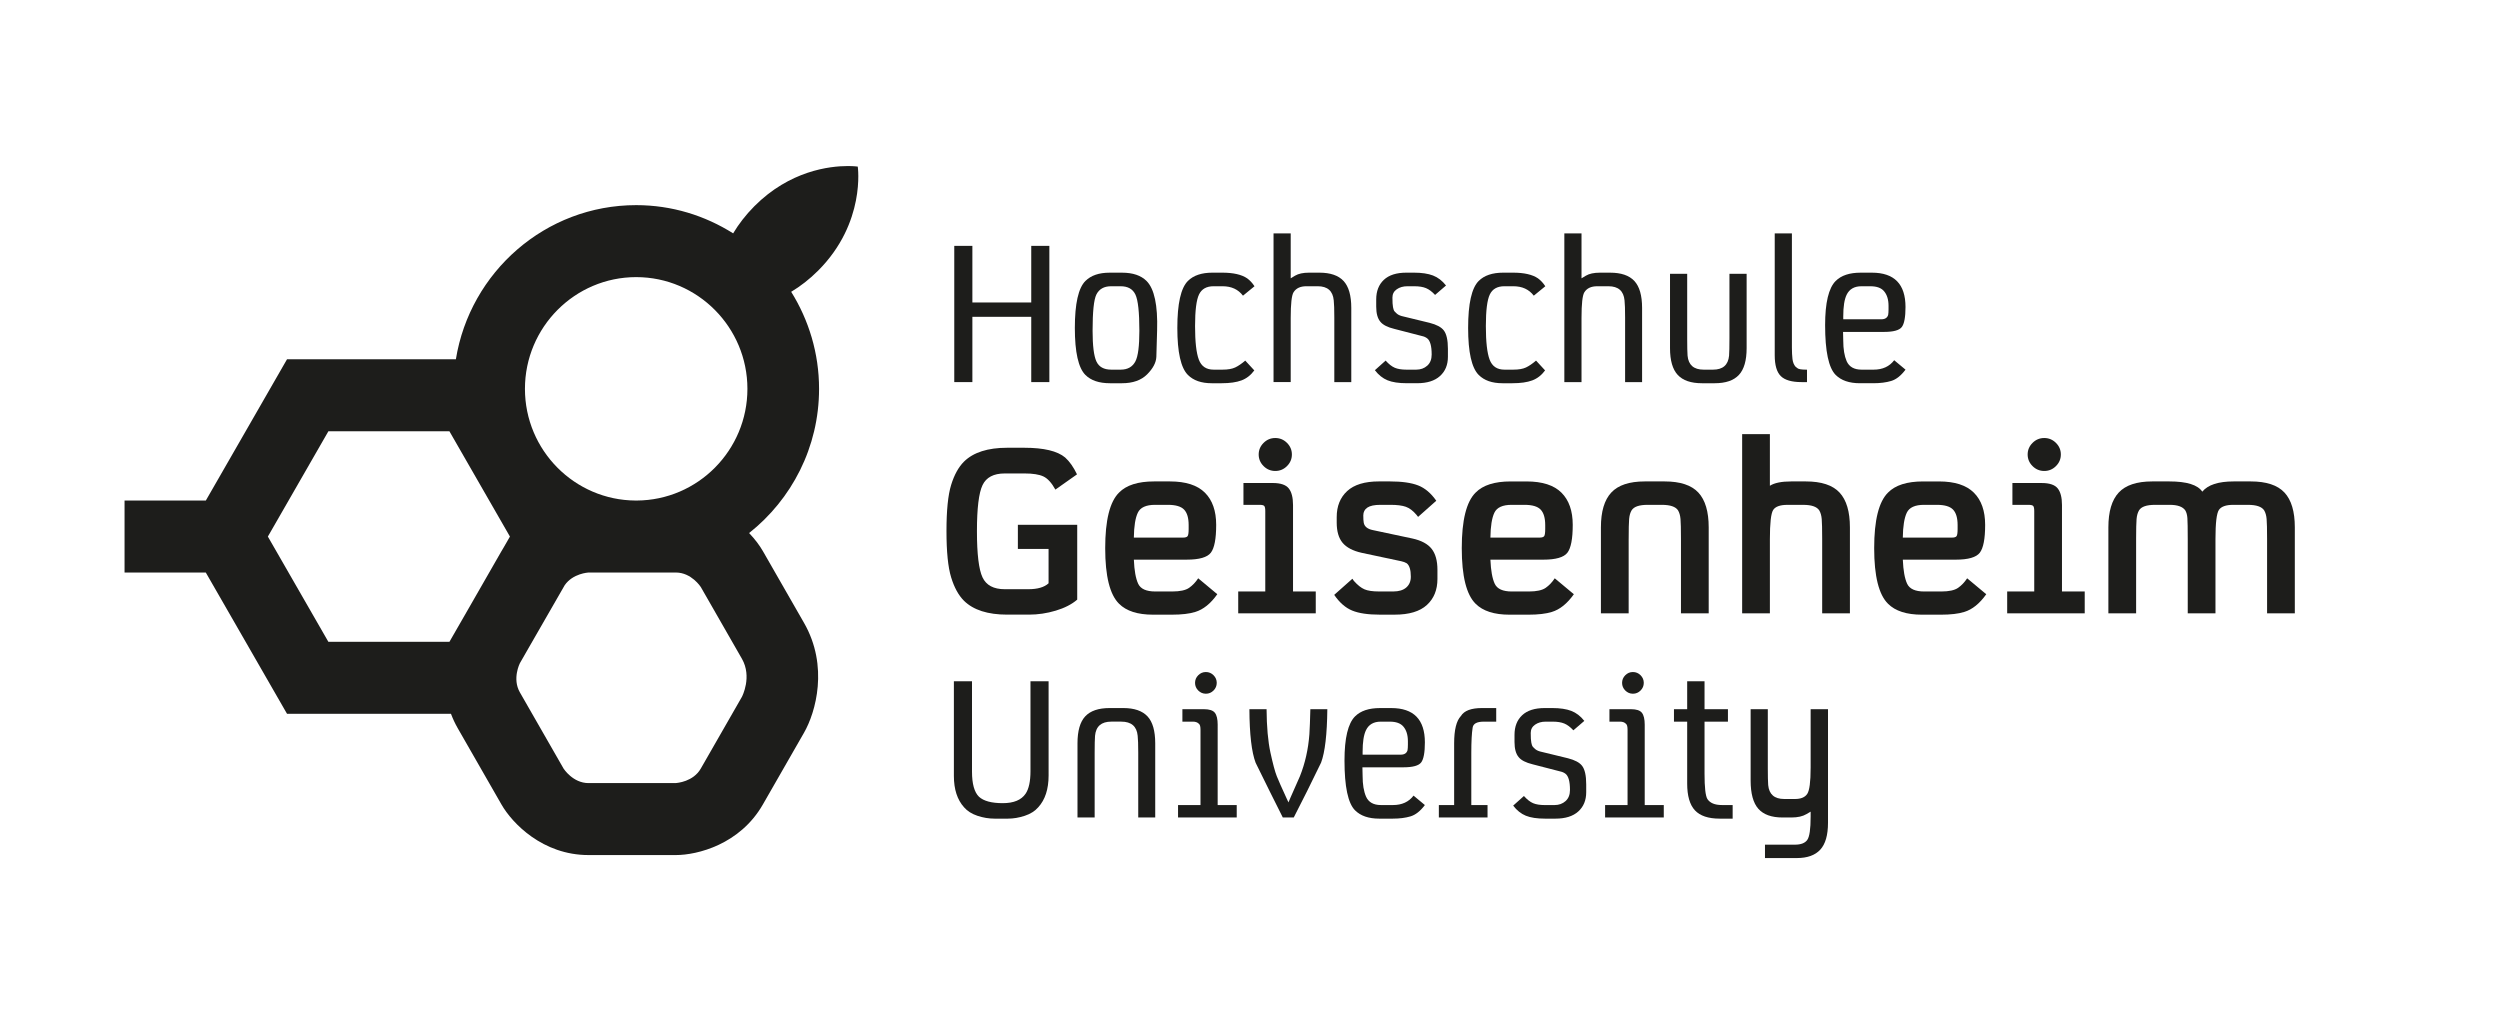 <?xml version="1.0" encoding="utf-8"?>
<!-- Generator: Adobe Illustrator 16.0.0, SVG Export Plug-In . SVG Version: 6.00 Build 0)  -->
<!DOCTYPE svg PUBLIC "-//W3C//DTD SVG 1.1//EN" "http://www.w3.org/Graphics/SVG/1.1/DTD/svg11.dtd">
<svg version="1.1" id="Ebene_1" xmlns="http://www.w3.org/2000/svg" xmlns:xlink="http://www.w3.org/1999/xlink" x="0px" y="0px"
	 width="238.562px" height="97.587px" viewBox="0 0 238.562 97.587" enable-background="new 0 0 238.562 97.587"
	 xml:space="preserve">
<g>
	<path fill="#1D1D1B" d="M78.085,25.81c4.553-4.572,3.767-9.913,3.767-9.913s-0.35-0.052-0.947-0.052
		c-1.73,0-5.537,0.436-8.921,3.835c-0.84,0.845-1.499,1.715-2.014,2.573c-0.003,0.005-0.006,0.011-0.009,0.016
		c-2.687-1.697-5.853-2.694-9.254-2.694c-8.666,0-15.855,6.383-17.205,14.71h-0.021H27.388l-7.747,13.479h-7.756v6.868h7.752
		l7.75,13.48h15.646c0.172,0.461,0.386,0.924,0.649,1.383l4.17,7.273c1.027,1.791,3.932,4.826,8.308,4.826h8.33
		c2.058,0,6.125-1.018,8.306-4.826l3.927-6.848c1.117-1.945,2.374-6.348,0-10.484l-3.927-6.85c-0.289-0.504-0.726-1.105-1.302-1.709
		c-0.003-0.004-0.007-0.007-0.011-0.011c4.058-3.212,6.676-8.181,6.676-13.762c0-3.401-0.985-6.569-2.661-9.26
		c0.005-0.003,0.011-0.006,0.017-0.009C76.373,27.319,77.242,26.656,78.085,25.81z M60.708,26.444c2.931,0,5.587,1.199,7.51,3.135
		c0.001,0.007,0.001,0.012,0.001,0.012s0.005,0,0.011,0.001c1.91,1.929,3.092,4.585,3.092,7.514c0,5.859-4.73,10.626-10.557,10.658
		H60.65c-5.826-0.032-10.557-4.799-10.557-10.658C50.093,31.227,54.855,26.444,60.708,26.444z M25.561,51.202l5.775-10.048h11.549
		l5.775,10.048l-0.606,1.054c-0.067,0.109-0.134,0.219-0.198,0.332l-3.28,5.719l-1.69,2.939H31.335L25.561,51.202z M70.799,66.494
		l-3.928,6.85c-0.716,1.25-2.243,1.373-2.425,1.383h-8.285c-1.496,0-2.375-1.377-2.382-1.385l-4.17-7.273
		c-0.751-1.311-0.002-2.771,0-2.781l0.862-1.504l3.412-5.934c0.783-1.143,2.27-1.215,2.278-1.217h4.197h0.273
		c0.026,0,0.051,0.004,0.077,0.004s0.051-0.004,0.077-0.004h0.273h3.434c1.496,0,2.374,1.375,2.38,1.381l3.927,6.852
		C71.787,64.59,70.815,66.459,70.799,66.494z"/>
	<polygon fill="#1D1D1B" points="92.789,30.232 98.407,30.232 98.407,36.462 100.135,36.462 100.135,23.462 98.407,23.462 
		98.407,28.864 92.789,28.864 92.789,23.462 91.061,23.462 91.061,36.462 92.789,36.462 	"/>
	<path fill="#1D1D1B" d="M105.916,36.57h1.152c1.032,0,1.831-0.282,2.395-0.846c0.564-0.564,0.858-1.122,0.882-1.674l0.072-2.521
		c0.072-2.4-0.264-3.973-1.008-4.717c-0.528-0.528-1.309-0.792-2.341-0.792h-1.152h-0.036c-1.008,0-1.776,0.264-2.305,0.792
		c-0.672,0.672-1.008,2.167-1.008,4.483c0,2.316,0.336,3.811,1.008,4.483C104.104,36.306,104.884,36.57,105.916,36.57z
		 M104.62,28.108c0.264-0.528,0.732-0.792,1.404-0.792h0.918c0.684,0,1.152,0.264,1.404,0.792s0.378,1.681,0.378,3.457
		c0,1.464-0.126,2.437-0.378,2.917c-0.276,0.528-0.744,0.792-1.404,0.792h-0.9c-0.708,0-1.182-0.264-1.422-0.792
		c-0.24-0.528-0.36-1.5-0.36-2.917C104.26,29.752,104.379,28.6,104.62,28.108z"/>
	<path fill="#1D1D1B" d="M115.622,36.57h0.954c0.78,0,1.41-0.09,1.891-0.27s0.888-0.498,1.225-0.954l-0.864-0.937
		c-0.349,0.3-0.67,0.519-0.964,0.657s-0.693,0.207-1.197,0.207h-0.864c-0.696,0-1.164-0.318-1.404-0.954s-0.36-1.702-0.36-3.196
		c0-1.495,0.126-2.503,0.378-3.025c0.252-0.522,0.714-0.783,1.386-0.783h0.019h0.846c0.841,0,1.488,0.3,1.944,0.9l1.099-0.9
		c-0.204-0.313-0.438-0.564-0.702-0.756c-0.528-0.36-1.32-0.541-2.377-0.541h-0.918h-0.018c-1.032,0-1.813,0.264-2.341,0.792
		c-0.672,0.672-1.008,2.167-1.008,4.483c0,2.316,0.336,3.811,1.008,4.483C113.881,36.306,114.638,36.57,115.622,36.57z"/>
	<path fill="#1D1D1B" d="M127.325,36.462h1.621v-7.076c0-1.188-0.246-2.046-0.738-2.575s-1.261-0.792-2.305-0.792h-0.99
		c-0.564,0-1.009,0.096-1.333,0.288l-0.414,0.252v-4.286h-1.639v14.188h1.639v-6.14c0-1.333,0.09-2.143,0.271-2.431
		c0.24-0.384,0.647-0.576,1.224-0.576h1.081c0.937,0,1.446,0.45,1.53,1.35c0.036,0.312,0.054,0.853,0.054,1.621V36.462z"/>
	<path fill="#1D1D1B" d="M135.141,35.274h-0.937c-0.456,0-0.825-0.06-1.107-0.18c-0.281-0.12-0.572-0.348-0.873-0.685l-1.026,0.918
		c0.349,0.456,0.751,0.777,1.207,0.963s1.068,0.279,1.836,0.279h0.99c0.948,0,1.675-0.228,2.179-0.684
		c0.505-0.456,0.757-1.068,0.757-1.836v-0.018v-0.738c0-0.84-0.133-1.428-0.396-1.765c-0.24-0.312-0.69-0.552-1.351-0.72
		l-2.665-0.648c-0.216-0.06-0.384-0.15-0.504-0.27c-0.12-0.108-0.195-0.189-0.225-0.243c-0.03-0.054-0.063-0.168-0.1-0.342
		c-0.036-0.174-0.054-0.477-0.054-0.909c0-0.336,0.138-0.6,0.414-0.792c0.276-0.192,0.612-0.288,1.009-0.288h0.666
		c0.456,0,0.828,0.06,1.116,0.18s0.576,0.336,0.864,0.648l1.044-0.9c-0.36-0.456-0.774-0.774-1.242-0.954
		c-0.468-0.18-1.074-0.271-1.818-0.271h-0.721c-0.948,0-1.665,0.229-2.151,0.685s-0.729,1.08-0.729,1.873v0.684
		c0,0.648,0.133,1.128,0.396,1.44c0.24,0.3,0.685,0.528,1.332,0.684l2.647,0.684c0.18,0.036,0.342,0.108,0.486,0.216
		c0.287,0.216,0.432,0.732,0.432,1.548c0,0.456-0.141,0.811-0.423,1.063S135.561,35.274,135.141,35.274z"/>
	<path fill="#1D1D1B" d="M143.37,36.57h0.954c0.78,0,1.411-0.09,1.891-0.27c0.48-0.18,0.889-0.498,1.225-0.954l-0.864-0.937
		c-0.348,0.3-0.669,0.519-0.963,0.657s-0.693,0.207-1.197,0.207h-0.864c-0.696,0-1.165-0.318-1.404-0.954
		c-0.24-0.636-0.36-1.702-0.36-3.196c0-1.495,0.126-2.503,0.378-3.025c0.252-0.522,0.714-0.783,1.387-0.783h0.018h0.847
		c0.84,0,1.488,0.3,1.944,0.9l1.099-0.9c-0.204-0.313-0.438-0.564-0.702-0.756c-0.528-0.36-1.321-0.541-2.377-0.541h-0.919h-0.018
		c-1.032,0-1.813,0.264-2.341,0.792c-0.672,0.672-1.008,2.167-1.008,4.483c0,2.316,0.336,3.811,1.008,4.483
		C141.63,36.306,142.386,36.57,143.37,36.57z"/>
	<path fill="#1D1D1B" d="M155.021,28.666c0.036,0.312,0.054,0.853,0.054,1.621v6.176h1.621v-7.076c0-1.188-0.246-2.046-0.738-2.575
		s-1.261-0.792-2.305-0.792h-0.99c-0.564,0-1.009,0.096-1.333,0.288l-0.414,0.252v-4.286h-1.639v14.188h1.639v-6.14
		c0-1.333,0.09-2.143,0.271-2.431c0.24-0.384,0.648-0.576,1.225-0.576h1.08C154.426,27.316,154.937,27.766,155.021,28.666z"/>
	<path fill="#1D1D1B" d="M166.671,26.127h-1.639v6.194c0,0.768-0.012,1.308-0.036,1.621c-0.084,0.888-0.594,1.332-1.53,1.332h-0.9
		c-0.937,0-1.446-0.444-1.53-1.332c-0.024-0.313-0.036-0.853-0.036-1.621v-6.194h-1.639v7.094c0,1.177,0.246,2.029,0.738,2.557
		c0.492,0.528,1.261,0.792,2.305,0.792h1.225c1.044,0,1.813-0.264,2.305-0.792c0.492-0.528,0.738-1.38,0.738-2.557V26.127z"/>
	<path fill="#1D1D1B" d="M171.911,36.462h0.522v-1.188h-0.09c-0.444,0-0.721-0.048-0.828-0.144l-0.181-0.144
		c-0.155-0.18-0.252-0.423-0.288-0.729c-0.035-0.306-0.054-0.675-0.054-1.107V22.274h-1.639v11.632c0,0.936,0.192,1.596,0.576,1.98
		C170.315,36.271,170.976,36.462,171.911,36.462z"/>
	<path fill="#1D1D1B" d="M181.833,35.274l-1.08-0.9c-0.456,0.601-1.11,0.9-1.963,0.9h-1.152c-0.708,0-1.183-0.27-1.423-0.81
		c-0.216-0.504-0.323-1.158-0.323-1.962l-0.019-0.829h3.907c0.9,0,1.468-0.156,1.701-0.468c0.234-0.312,0.352-0.948,0.352-1.908
		c0-2.185-1.068-3.277-3.205-3.277h-1.063h-0.018c-1.057,0-1.849,0.264-2.377,0.792c-0.672,0.672-1.008,2.077-1.008,4.213
		c0,2.497,0.336,4.081,1.008,4.753c0.528,0.528,1.297,0.792,2.305,0.792h1.297c0.647,0,1.212-0.072,1.692-0.216
		C180.944,36.21,181.4,35.85,181.833,35.274z M175.892,30.197c0-0.937,0.107-1.627,0.323-2.071c0.265-0.54,0.732-0.81,1.405-0.81
		h0.864c0.6,0,1.032,0.156,1.296,0.468c0.288,0.336,0.433,0.804,0.433,1.404v0.324c0,0.228-0.013,0.408-0.036,0.54
		c-0.084,0.276-0.301,0.415-0.648,0.415h-3.637V30.197z"/>
	<path fill="#1D1D1B" d="M97.13,52.385h2.929v3.276c-0.405,0.376-1.049,0.564-1.931,0.564h-2.256c-1.056,0-1.761-0.376-2.116-1.129
		c-0.354-0.752-0.532-2.22-0.532-4.404s0.177-3.649,0.532-4.395c0.354-0.745,1.06-1.117,2.116-1.117h1.909
		c0.781,0,1.375,0.094,1.779,0.282c0.405,0.188,0.789,0.607,1.15,1.258l2.062-1.454c-0.333-0.694-0.709-1.229-1.128-1.606
		c-0.738-0.622-2.04-0.933-3.906-0.933h-1.627c-1.852,0-3.226,0.441-4.123,1.323c-0.521,0.521-0.93,1.262-1.226,2.224
		c-0.297,0.962-0.445,2.43-0.445,4.405c0,1.975,0.148,3.446,0.445,4.415c0.296,0.97,0.705,1.715,1.226,2.235
		c0.896,0.883,2.271,1.323,4.123,1.323h2.083c0.853,0,1.703-0.126,2.549-0.38c0.846-0.253,1.53-0.604,2.05-1.052v-7.139H97.13
		V52.385z"/>
	<path fill="#1D1D1B" d="M116.161,56.703l-1.823-1.52c-0.246,0.376-0.536,0.68-0.868,0.912c-0.333,0.23-0.868,0.347-1.605,0.347
		h-1.627c-0.854,0-1.396-0.246-1.627-0.737c-0.231-0.492-0.369-1.259-0.412-2.301h5.056c1.186,0,1.949-0.221,2.289-0.661
		c0.34-0.441,0.51-1.327,0.51-2.658c0-1.332-0.358-2.355-1.075-3.071c-0.716-0.716-1.826-1.074-3.331-1.074h-1.519
		c-1.534,0-2.647,0.354-3.342,1.063c-0.882,0.868-1.323,2.637-1.323,5.305c0,2.669,0.441,4.438,1.323,5.306
		c0.694,0.694,1.772,1.041,3.233,1.041h1.801c0.94,0,1.685-0.087,2.235-0.26C114.823,58.164,115.524,57.6,116.161,56.703z
		 M108.577,48.923c0.239-0.499,0.785-0.749,1.638-0.749h1.237c0.738,0,1.251,0.152,1.541,0.456c0.29,0.305,0.434,0.796,0.434,1.476
		v0.369c0,0.361-0.032,0.589-0.098,0.683c-0.065,0.095-0.213,0.142-0.445,0.142h-4.687
		C108.212,50.215,108.339,49.422,108.577,48.923z"/>
	<path fill="#1D1D1B" d="M125.557,56.442h-2.17v-8.246c0-0.724-0.138-1.255-0.412-1.595c-0.275-0.34-0.781-0.51-1.519-0.51h-2.8
		v2.083h1.541c0.231,0,0.38,0.036,0.444,0.109c0.065,0.072,0.098,0.231,0.098,0.477v7.682h-2.582v2.083h7.399V56.442z"/>
	<path fill="#1D1D1B" d="M121.694,44.942c0.434,0,0.807-0.155,1.117-0.466c0.312-0.311,0.467-0.68,0.467-1.107
		s-0.155-0.795-0.467-1.106c-0.311-0.311-0.684-0.466-1.117-0.466s-0.807,0.155-1.117,0.466c-0.312,0.311-0.467,0.68-0.467,1.106
		s0.155,0.796,0.467,1.107C120.888,44.787,121.261,44.942,121.694,44.942z"/>
	<path fill="#1D1D1B" d="M134.778,51.387l-3.775-0.803c-0.506-0.102-0.795-0.333-0.867-0.695c-0.029-0.145-0.044-0.38-0.044-0.705
		s0.13-0.575,0.391-0.749c0.261-0.174,0.673-0.261,1.237-0.261h0.976c0.622,0,1.107,0.062,1.454,0.185
		c0.348,0.123,0.688,0.38,1.02,0.771c0.015,0.028,0.036,0.057,0.065,0.086s0.058,0.065,0.087,0.108l1.735-1.541
		c-0.506-0.723-1.085-1.211-1.735-1.464c-0.651-0.253-1.548-0.38-2.69-0.38h-1.042c-1.359,0-2.372,0.308-3.037,0.922
		c-0.666,0.615-0.998,1.443-0.998,2.485v0.52c0,0.84,0.188,1.484,0.563,1.932s0.984,0.767,1.823,0.955l3.775,0.803
		c0.202,0.043,0.376,0.108,0.521,0.195c0.261,0.202,0.391,0.629,0.391,1.28c0,0.434-0.145,0.777-0.434,1.03
		c-0.29,0.253-0.702,0.38-1.237,0.38h-1.367c-0.607,0-1.07-0.068-1.389-0.206s-0.65-0.401-0.998-0.792
		c-0.015-0.029-0.036-0.058-0.064-0.087c-0.029-0.029-0.059-0.072-0.087-0.13l-1.736,1.54c0.507,0.738,1.078,1.237,1.714,1.497
		c0.637,0.261,1.512,0.391,2.626,0.391h1.432c1.375,0,2.398-0.307,3.07-0.922c0.673-0.615,1.009-1.443,1.009-2.484v-0.868
		c0-0.868-0.184-1.537-0.553-2.007S135.632,51.574,134.778,51.387z"/>
	<path fill="#1D1D1B" d="M148.08,58.396c0.768-0.231,1.469-0.796,2.105-1.692l-1.823-1.52c-0.246,0.376-0.535,0.68-0.867,0.912
		c-0.333,0.23-0.868,0.347-1.606,0.347h-1.627c-0.854,0-1.396-0.246-1.627-0.737c-0.231-0.492-0.369-1.259-0.413-2.301h5.056
		c1.187,0,1.949-0.221,2.289-0.661c0.341-0.441,0.511-1.327,0.511-2.658c0-1.332-0.358-2.355-1.074-3.071
		c-0.716-0.716-1.826-1.074-3.331-1.074h-1.519c-1.533,0-2.647,0.354-3.342,1.063c-0.882,0.868-1.323,2.637-1.323,5.305
		c0,2.669,0.441,4.438,1.323,5.306c0.694,0.694,1.772,1.041,3.233,1.041h1.801C146.786,58.655,147.531,58.568,148.08,58.396z
		 M142.602,48.923c0.239-0.499,0.785-0.749,1.639-0.749h1.236c0.738,0,1.251,0.152,1.541,0.456c0.289,0.305,0.434,0.796,0.434,1.476
		v0.369c0,0.361-0.032,0.589-0.098,0.683c-0.065,0.095-0.213,0.142-0.444,0.142h-4.688
		C142.236,50.215,142.363,49.422,142.602,48.923z"/>
	<path fill="#1D1D1B" d="M155.416,51.408c0-0.911,0.015-1.538,0.043-1.877c0.029-0.34,0.108-0.618,0.239-0.835
		c0.217-0.347,0.723-0.521,1.519-0.521h1.367c0.795,0,1.309,0.174,1.54,0.521c0.131,0.217,0.21,0.495,0.239,0.835
		c0.028,0.34,0.043,0.966,0.043,1.877v7.117h2.647v-8.201c0-1.505-0.329-2.612-0.987-3.321c-0.658-0.709-1.732-1.063-3.223-1.063
		h-1.888c-1.475,0-2.542,0.354-3.2,1.063c-0.658,0.708-0.987,1.815-0.987,3.321v8.201h2.647V51.408z"/>
	<path fill="#1D1D1B" d="M172.319,45.94h-1.389c-0.926,0-1.605,0.138-2.039,0.413v-4.926h-2.647v17.099h2.647v-7.074
		c0-1.534,0.104-2.462,0.314-2.788c0.21-0.325,0.662-0.488,1.356-0.488h1.519c0.781,0,1.287,0.174,1.519,0.521
		c0.131,0.217,0.21,0.495,0.239,0.835c0.028,0.34,0.043,0.966,0.043,1.877v7.117h2.647v-8.201c0-1.505-0.329-2.612-0.987-3.321
		C174.884,46.294,173.81,45.94,172.319,45.94z"/>
	<path fill="#1D1D1B" d="M186.849,56.096c-0.333,0.23-0.868,0.347-1.606,0.347h-1.627c-0.854,0-1.396-0.246-1.627-0.737
		c-0.231-0.492-0.369-1.259-0.413-2.301h5.056c1.187,0,1.949-0.221,2.289-0.661c0.341-0.441,0.511-1.327,0.511-2.658
		c0-1.332-0.358-2.355-1.074-3.071c-0.716-0.716-1.826-1.074-3.331-1.074h-1.519c-1.533,0-2.647,0.354-3.342,1.063
		c-0.882,0.868-1.323,2.637-1.323,5.305c0,2.669,0.441,4.438,1.323,5.306c0.694,0.694,1.772,1.041,3.233,1.041h1.801
		c0.94,0,1.686-0.087,2.234-0.26c0.768-0.231,1.469-0.796,2.105-1.692l-1.823-1.52C187.47,55.56,187.181,55.863,186.849,56.096z
		 M181.955,48.923c0.239-0.499,0.785-0.749,1.639-0.749h1.236c0.738,0,1.251,0.152,1.541,0.456c0.289,0.305,0.434,0.796,0.434,1.476
		v0.369c0,0.361-0.032,0.589-0.098,0.683c-0.065,0.095-0.213,0.142-0.444,0.142h-4.688C181.59,50.215,181.717,49.422,181.955,48.923
		z"/>
	<path fill="#1D1D1B" d="M196.765,48.197c0-0.724-0.138-1.255-0.412-1.595c-0.275-0.34-0.781-0.51-1.519-0.51h-2.8v2.083h1.541
		c0.231,0,0.38,0.036,0.444,0.109c0.065,0.072,0.098,0.231,0.098,0.477v7.682h-2.582v2.083h7.399v-2.083h-2.17V48.197z"/>
	<path fill="#1D1D1B" d="M195.072,44.942c0.434,0,0.807-0.155,1.117-0.466c0.312-0.311,0.467-0.68,0.467-1.107
		s-0.155-0.795-0.467-1.106c-0.311-0.311-0.684-0.466-1.117-0.466s-0.807,0.155-1.117,0.466c-0.312,0.311-0.467,0.68-0.467,1.106
		s0.155,0.796,0.467,1.107C194.266,44.787,194.639,44.942,195.072,44.942z"/>
	<path fill="#1D1D1B" d="M217.997,47.003c-0.658-0.709-1.732-1.063-3.223-1.063h-1.627c-1.461,0-2.459,0.326-2.994,0.977
		c-0.435-0.651-1.483-0.977-3.146-0.977h-1.628c-1.475,0-2.542,0.354-3.2,1.063c-0.658,0.708-0.987,1.815-0.987,3.321v8.201h2.647
		v-7.117c0-0.911,0.015-1.538,0.043-1.877c0.029-0.34,0.108-0.618,0.239-0.835c0.217-0.347,0.723-0.521,1.519-0.521h1.41
		c0.738,0,1.229,0.174,1.476,0.521c0.116,0.188,0.185,0.438,0.206,0.749c0.021,0.311,0.033,0.973,0.033,1.985v7.096h2.646V51.43
		c0-1.519,0.108-2.441,0.325-2.767c0.218-0.325,0.673-0.488,1.367-0.488h1.41c0.796,0,1.31,0.174,1.541,0.521
		c0.13,0.217,0.21,0.495,0.238,0.835c0.029,0.34,0.044,0.966,0.044,1.877v7.117h2.647v-8.201
		C218.984,48.819,218.655,47.712,217.997,47.003z"/>
	<path fill="#1D1D1B" d="M98.334,73.563c0,0.996-0.156,1.723-0.468,2.179c-0.408,0.6-1.134,0.9-2.178,0.9
		c-1.068,0-1.825-0.204-2.269-0.612c-0.444-0.433-0.666-1.23-0.666-2.395v-0.072V65.01h-1.729v9.039
		c0,1.272,0.324,2.269,0.972,2.988c0.312,0.36,0.738,0.631,1.278,0.811c0.541,0.18,1.086,0.271,1.639,0.271h1.26
		c0.528,0,1.065-0.091,1.612-0.271c0.546-0.18,0.975-0.45,1.287-0.811c0.66-0.72,0.99-1.734,0.99-3.043V65.01h-1.729V73.563z"/>
	<path fill="#1D1D1B" d="M107.194,67.566h-1.314c-1.057,0-1.831,0.265-2.323,0.793c-0.492,0.527-0.738,1.386-0.738,2.574v7.076
		h1.638v-6.176c0-0.769,0.012-1.309,0.036-1.62c0.084-0.9,0.6-1.351,1.548-1.351h0.955c0.96,0,1.482,0.45,1.566,1.351
		c0.036,0.312,0.054,0.852,0.054,1.62v6.176h1.621v-7.076c0-1.188-0.246-2.047-0.738-2.574
		C109.006,67.831,108.238,67.566,107.194,67.566z"/>
	<path fill="#1D1D1B" d="M114.343,64.434c-0.204,0.204-0.306,0.447-0.306,0.729s0.102,0.525,0.306,0.729s0.447,0.306,0.729,0.306
		s0.525-0.102,0.729-0.306s0.306-0.447,0.306-0.729s-0.102-0.525-0.306-0.729s-0.447-0.306-0.729-0.306
		S114.547,64.229,114.343,64.434z"/>
	<path fill="#1D1D1B" d="M116.197,69.151c0-0.528-0.09-0.906-0.27-1.135c-0.18-0.228-0.528-0.342-1.044-0.342h-2.053v1.188h1.008
		c0.252,0,0.444,0.072,0.576,0.216c0.096,0.072,0.144,0.258,0.144,0.559v7.184h-2.143v1.188h5.6v-1.188h-1.819V69.151z"/>
	<path fill="#1D1D1B" d="M124.948,70.069c-0.107,1.429-0.408,2.761-0.9,3.997l-0.899,2.035l-0.198,0.468l-0.216-0.468
		c-0.433-0.937-0.732-1.615-0.9-2.035s-0.369-1.17-0.604-2.25c-0.234-1.081-0.357-2.461-0.369-4.142h-1.639
		c0.012,2.389,0.21,4.093,0.595,5.113l1.332,2.701l1.261,2.521h1.044l1.278-2.521c0.853-1.729,1.297-2.635,1.332-2.719
		c0.372-0.997,0.57-2.695,0.595-5.096h-1.62C125.015,68.707,124.984,69.505,124.948,70.069z"/>
	<path fill="#1D1D1B" d="M135.617,72.752c0.234-0.312,0.352-0.948,0.352-1.908c0-2.185-1.068-3.277-3.205-3.277h-1.063h-0.018
		c-1.057,0-1.849,0.265-2.377,0.793c-0.672,0.672-1.008,2.076-1.008,4.213c0,2.497,0.336,4.081,1.008,4.753
		c0.528,0.528,1.297,0.793,2.305,0.793h1.297c0.647,0,1.212-0.072,1.692-0.217c0.479-0.144,0.937-0.504,1.368-1.08l-1.08-0.9
		c-0.456,0.601-1.11,0.9-1.963,0.9h-1.152c-0.708,0-1.183-0.27-1.422-0.811c-0.217-0.504-0.324-1.158-0.324-1.962l-0.019-0.828
		h3.907C134.816,73.221,135.384,73.064,135.617,72.752z M130.027,72.014v-0.27c0-0.937,0.107-1.627,0.324-2.071
		c0.264-0.54,0.731-0.81,1.404-0.81h0.864c0.6,0,1.032,0.156,1.296,0.468c0.288,0.336,0.433,0.805,0.433,1.404v0.324
		c0,0.229-0.013,0.408-0.036,0.54c-0.084,0.276-0.301,0.414-0.648,0.414H130.027z"/>
	<path fill="#1D1D1B" d="M139.408,68.323c-0.432,0.454-0.647,1.324-0.647,2.61v5.888h-1.459v1.188h4.646v-1.188h-1.549v-4.97
		c0-1.088,0.043-1.893,0.127-2.412c0.053-0.385,0.407-0.576,1.062-0.576h1.188v-1.297h-1.368
		C140.386,67.566,139.72,67.818,139.408,68.323z"/>
	<path fill="#1D1D1B" d="M149.618,72.356l-2.665-0.648c-0.216-0.061-0.384-0.15-0.504-0.271c-0.12-0.107-0.195-0.188-0.225-0.243
		c-0.03-0.054-0.063-0.168-0.1-0.342s-0.054-0.478-0.054-0.909c0-0.336,0.138-0.601,0.414-0.792
		c0.276-0.192,0.612-0.288,1.009-0.288h0.666c0.456,0,0.828,0.06,1.116,0.18s0.576,0.336,0.864,0.648l1.044-0.9
		c-0.36-0.456-0.774-0.774-1.242-0.954c-0.468-0.181-1.074-0.271-1.818-0.271h-0.721c-0.948,0-1.665,0.229-2.151,0.685
		s-0.729,1.08-0.729,1.872v0.685c0,0.648,0.133,1.128,0.396,1.44c0.24,0.3,0.685,0.528,1.332,0.685l2.647,0.684
		c0.18,0.036,0.342,0.108,0.486,0.216c0.287,0.217,0.432,0.732,0.432,1.549c0,0.456-0.141,0.811-0.423,1.063
		s-0.634,0.378-1.054,0.378h-0.937c-0.456,0-0.825-0.06-1.107-0.18c-0.281-0.12-0.572-0.349-0.873-0.685l-1.026,0.918
		c0.349,0.457,0.751,0.777,1.207,0.964c0.456,0.186,1.068,0.279,1.836,0.279h0.99c0.948,0,1.675-0.229,2.179-0.685
		c0.505-0.456,0.757-1.068,0.757-1.837v-0.018v-0.738c0-0.84-0.133-1.429-0.396-1.765C150.729,72.765,150.278,72.524,149.618,72.356
		z"/>
	<path fill="#1D1D1B" d="M156.947,69.151c0-0.528-0.09-0.906-0.27-1.135c-0.18-0.228-0.528-0.342-1.045-0.342h-2.052v1.188h1.008
		c0.252,0,0.444,0.072,0.576,0.216c0.096,0.072,0.145,0.258,0.145,0.559v7.184h-2.143v1.188h5.6v-1.188h-1.819V69.151z"/>
	<path fill="#1D1D1B" d="M155.093,64.434c-0.204,0.204-0.306,0.447-0.306,0.729s0.102,0.525,0.306,0.729s0.447,0.306,0.729,0.306
		s0.525-0.102,0.729-0.306s0.306-0.447,0.306-0.729s-0.102-0.525-0.306-0.729s-0.447-0.306-0.729-0.306
		S155.297,64.229,155.093,64.434z"/>
	<path fill="#1D1D1B" d="M162.926,76.245c-0.18-0.3-0.271-1.104-0.271-2.413v-4.969h2.233v-1.188h-2.233V65.01h-1.656v2.665h-1.261
		v1.188h1.261v5.905c0,1.177,0.246,2.029,0.738,2.557c0.492,0.528,1.278,0.793,2.358,0.793h1.243v-1.297h-1.026
		C163.64,76.821,163.178,76.629,162.926,76.245z"/>
	<path fill="#1D1D1B" d="M172.779,73.274c0,1.332-0.107,2.16-0.324,2.484c-0.216,0.324-0.605,0.486-1.17,0.486h-1.026
		c-0.937,0-1.446-0.444-1.53-1.332c-0.024-0.313-0.036-0.853-0.036-1.621v-5.617h-1.639v6.806c0,1.249,0.246,2.148,0.738,2.701
		c0.492,0.552,1.261,0.828,2.305,0.828h0.847c0.6,0,1.08-0.108,1.44-0.324l0.396-0.234v0.486c0,1.177-0.107,1.915-0.324,2.215
		c-0.216,0.3-0.605,0.45-1.17,0.45h-2.863v1.278h3.043c0.997,0,1.741-0.267,2.233-0.801s0.738-1.39,0.738-2.566V67.675h-1.657
		V73.274z"/>
</g>
</svg>
